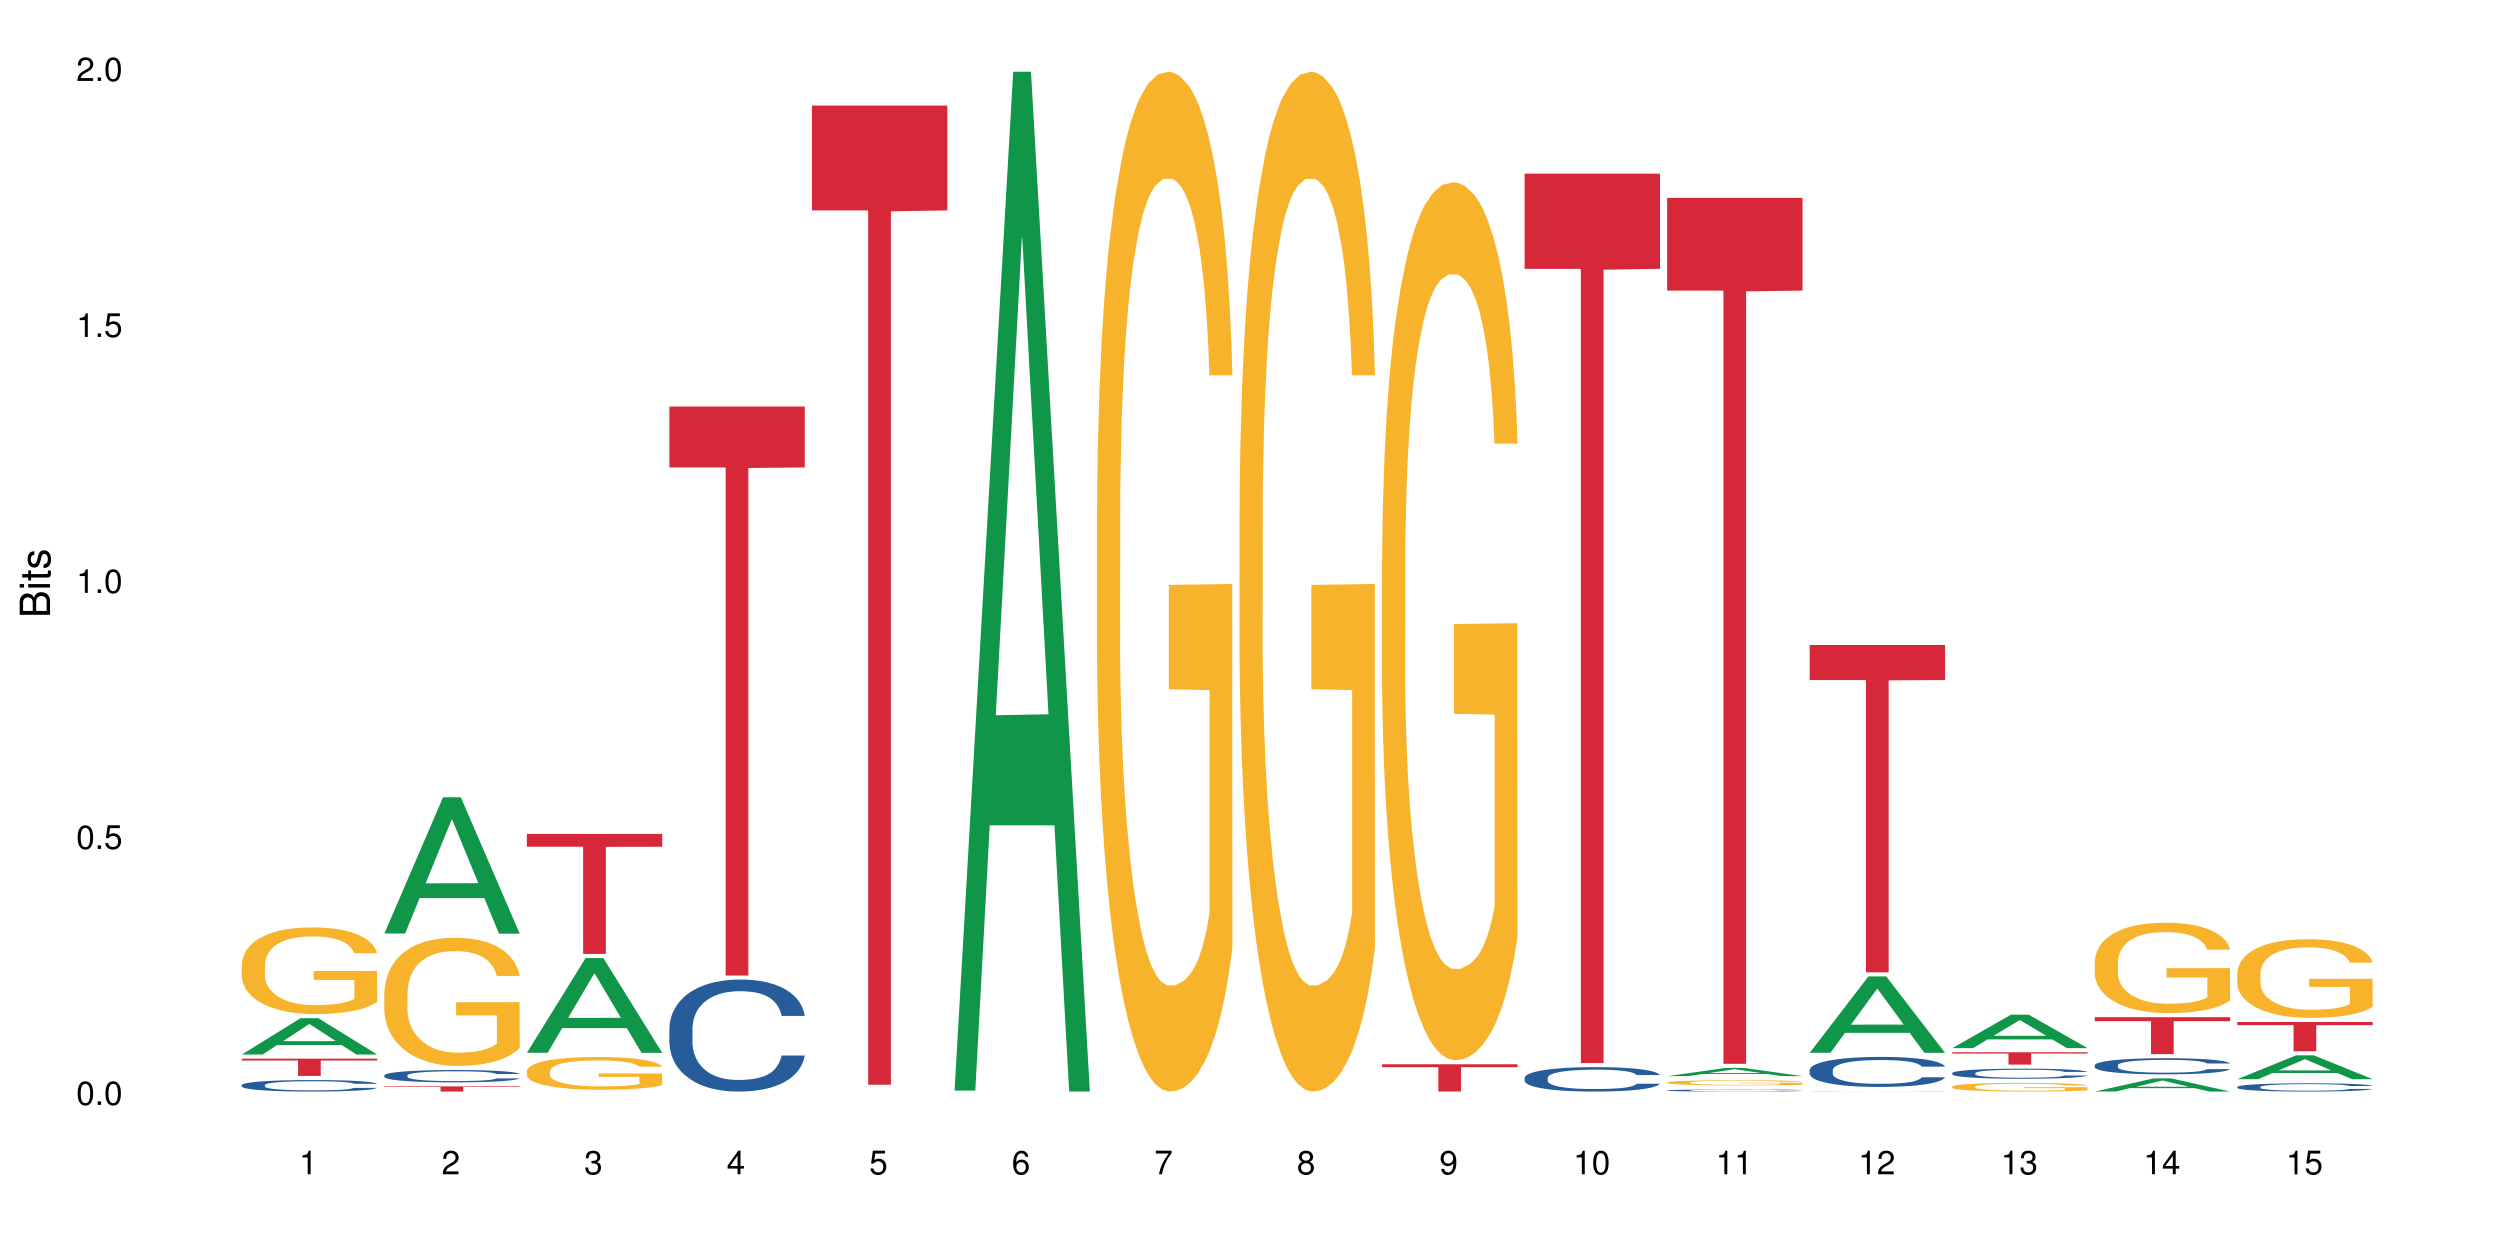 <?xml version="1.0" encoding="UTF-8"?>
<svg xmlns="http://www.w3.org/2000/svg" xmlns:xlink="http://www.w3.org/1999/xlink" width="720pt" height="360pt" viewBox="0 0 720 360" version="1.1">
<defs>
<g>
<symbol overflow="visible" id="glyph0-0">
<path style="stroke:none;" d=""/>
</symbol>
<symbol overflow="visible" id="glyph0-1">
<path style="stroke:none;" d="M 2.641 -6.797 C 2 -6.797 1.422 -6.531 1.078 -6.047 C 0.641 -5.453 0.406 -4.547 0.406 -3.297 C 0.406 -1 1.188 0.219 2.641 0.219 C 4.078 0.219 4.859 -1 4.859 -3.234 C 4.859 -4.562 4.656 -5.438 4.203 -6.047 C 3.844 -6.531 3.281 -6.797 2.641 -6.797 Z M 2.641 -6.047 C 3.547 -6.047 4 -5.125 4 -3.312 C 4 -1.375 3.562 -0.484 2.625 -0.484 C 1.734 -0.484 1.281 -1.422 1.281 -3.281 C 1.281 -5.141 1.734 -6.047 2.641 -6.047 Z M 2.641 -6.047 "/>
</symbol>
<symbol overflow="visible" id="glyph0-2">
<path style="stroke:none;" d="M 1.828 -1 L 0.828 -1 L 0.828 0 L 1.828 0 Z M 1.828 -1 "/>
</symbol>
<symbol overflow="visible" id="glyph0-3">
<path style="stroke:none;" d="M 4.562 -6.797 L 1.062 -6.797 L 0.547 -3.094 L 1.328 -3.094 C 1.719 -3.562 2.047 -3.734 2.578 -3.734 C 3.484 -3.734 4.062 -3.109 4.062 -2.094 C 4.062 -1.125 3.484 -0.531 2.578 -0.531 C 1.828 -0.531 1.375 -0.906 1.188 -1.672 L 0.328 -1.672 C 0.453 -1.109 0.547 -0.844 0.75 -0.594 C 1.125 -0.078 1.828 0.219 2.594 0.219 C 3.969 0.219 4.922 -0.781 4.922 -2.219 C 4.922 -3.562 4.031 -4.484 2.719 -4.484 C 2.25 -4.484 1.859 -4.359 1.469 -4.062 L 1.734 -5.969 L 4.562 -5.969 Z M 4.562 -6.797 "/>
</symbol>
<symbol overflow="visible" id="glyph0-4">
<path style="stroke:none;" d="M 2.484 -4.844 L 2.484 0 L 3.328 0 L 3.328 -6.797 L 2.766 -6.797 C 2.469 -5.75 2.281 -5.609 0.984 -5.453 L 0.984 -4.844 Z M 2.484 -4.844 "/>
</symbol>
<symbol overflow="visible" id="glyph0-5">
<path style="stroke:none;" d="M 4.859 -0.828 L 1.281 -0.828 C 1.359 -1.391 1.672 -1.75 2.5 -2.234 L 3.469 -2.75 C 4.406 -3.266 4.906 -3.969 4.906 -4.812 C 4.906 -5.375 4.672 -5.906 4.266 -6.266 C 3.859 -6.625 3.375 -6.797 2.719 -6.797 C 1.859 -6.797 1.219 -6.5 0.844 -5.922 C 0.609 -5.562 0.5 -5.125 0.484 -4.438 L 1.328 -4.438 C 1.359 -4.906 1.406 -5.188 1.531 -5.406 C 1.75 -5.812 2.188 -6.062 2.703 -6.062 C 3.469 -6.062 4.031 -5.516 4.031 -4.781 C 4.031 -4.25 3.719 -3.797 3.125 -3.438 L 2.234 -2.938 C 0.812 -2.141 0.406 -1.5 0.328 0 L 4.859 0 Z M 4.859 -0.828 "/>
</symbol>
<symbol overflow="visible" id="glyph0-6">
<path style="stroke:none;" d="M 2.125 -3.125 L 2.578 -3.125 C 3.516 -3.125 3.984 -2.703 3.984 -1.891 C 3.984 -1.031 3.469 -0.531 2.578 -0.531 C 1.656 -0.531 1.203 -0.984 1.156 -1.969 L 0.312 -1.969 C 0.344 -1.422 0.438 -1.078 0.609 -0.766 C 0.953 -0.109 1.625 0.219 2.547 0.219 C 3.953 0.219 4.859 -0.609 4.859 -1.906 C 4.859 -2.766 4.516 -3.25 3.703 -3.516 C 4.344 -3.766 4.656 -4.25 4.656 -4.938 C 4.656 -6.109 3.875 -6.797 2.578 -6.797 C 1.203 -6.797 0.484 -6.047 0.453 -4.609 L 1.297 -4.609 C 1.312 -5.016 1.344 -5.25 1.453 -5.453 C 1.641 -5.828 2.062 -6.062 2.594 -6.062 C 3.344 -6.062 3.797 -5.625 3.797 -4.906 C 3.797 -4.422 3.609 -4.141 3.25 -3.984 C 3.016 -3.891 2.719 -3.844 2.125 -3.844 Z M 2.125 -3.125 "/>
</symbol>
<symbol overflow="visible" id="glyph0-7">
<path style="stroke:none;" d="M 3.141 -1.625 L 3.141 0 L 3.984 0 L 3.984 -1.625 L 4.984 -1.625 L 4.984 -2.391 L 3.984 -2.391 L 3.984 -6.797 L 3.359 -6.797 L 0.266 -2.516 L 0.266 -1.625 Z M 3.141 -2.391 L 1 -2.391 L 3.141 -5.359 Z M 3.141 -2.391 "/>
</symbol>
<symbol overflow="visible" id="glyph0-8">
<path style="stroke:none;" d="M 4.781 -5.031 C 4.609 -6.141 3.891 -6.797 2.844 -6.797 C 2.094 -6.797 1.422 -6.438 1.031 -5.828 C 0.609 -5.172 0.406 -4.344 0.406 -3.094 C 0.406 -1.953 0.578 -1.234 0.984 -0.625 C 1.359 -0.078 1.953 0.219 2.703 0.219 C 3.984 0.219 4.922 -0.734 4.922 -2.078 C 4.922 -3.344 4.062 -4.234 2.844 -4.234 C 2.172 -4.234 1.641 -3.969 1.281 -3.469 C 1.281 -5.125 1.828 -6.047 2.797 -6.047 C 3.391 -6.047 3.797 -5.672 3.938 -5.031 Z M 2.734 -3.484 C 3.547 -3.484 4.062 -2.922 4.062 -2 C 4.062 -1.156 3.484 -0.531 2.703 -0.531 C 1.922 -0.531 1.328 -1.188 1.328 -2.047 C 1.328 -2.891 1.906 -3.484 2.734 -3.484 Z M 2.734 -3.484 "/>
</symbol>
<symbol overflow="visible" id="glyph0-9">
<path style="stroke:none;" d="M 4.984 -6.797 L 0.438 -6.797 L 0.438 -5.969 L 4.109 -5.969 C 2.5 -3.656 1.828 -2.234 1.328 0 L 2.219 0 C 2.594 -2.172 3.453 -4.047 4.984 -6.094 Z M 4.984 -6.797 "/>
</symbol>
<symbol overflow="visible" id="glyph0-10">
<path style="stroke:none;" d="M 3.75 -3.578 C 4.453 -4 4.688 -4.344 4.688 -4.984 C 4.688 -6.047 3.844 -6.797 2.641 -6.797 C 1.438 -6.797 0.594 -6.047 0.594 -4.984 C 0.594 -4.359 0.828 -4.016 1.516 -3.578 C 0.734 -3.203 0.359 -2.641 0.359 -1.891 C 0.359 -0.641 1.297 0.219 2.641 0.219 C 3.984 0.219 4.922 -0.641 4.922 -1.875 C 4.922 -2.641 4.531 -3.203 3.75 -3.578 Z M 2.641 -6.047 C 3.359 -6.047 3.812 -5.625 3.812 -4.969 C 3.812 -4.344 3.344 -3.922 2.641 -3.922 C 1.922 -3.922 1.453 -4.344 1.453 -4.984 C 1.453 -5.625 1.922 -6.047 2.641 -6.047 Z M 2.641 -3.203 C 3.484 -3.203 4.062 -2.672 4.062 -1.875 C 4.062 -1.062 3.484 -0.531 2.625 -0.531 C 1.797 -0.531 1.219 -1.078 1.219 -1.875 C 1.219 -2.672 1.797 -3.203 2.641 -3.203 Z M 2.641 -3.203 "/>
</symbol>
<symbol overflow="visible" id="glyph0-11">
<path style="stroke:none;" d="M 0.516 -1.547 C 0.672 -0.438 1.406 0.219 2.438 0.219 C 3.188 0.219 3.859 -0.141 4.266 -0.75 C 4.688 -1.406 4.891 -2.25 4.891 -3.484 C 4.891 -4.625 4.703 -5.359 4.312 -5.953 C 3.938 -6.5 3.344 -6.797 2.594 -6.797 C 1.297 -6.797 0.359 -5.844 0.359 -4.516 C 0.359 -3.25 1.234 -2.344 2.453 -2.344 C 3.094 -2.344 3.562 -2.578 4.016 -3.109 C 4 -1.453 3.469 -0.531 2.5 -0.531 C 1.906 -0.531 1.484 -0.906 1.359 -1.547 Z M 2.578 -6.062 C 3.375 -6.062 3.969 -5.406 3.969 -4.531 C 3.969 -3.688 3.375 -3.094 2.547 -3.094 C 1.734 -3.094 1.234 -3.672 1.234 -4.578 C 1.234 -5.438 1.797 -6.062 2.578 -6.062 Z M 2.578 -6.062 "/>
</symbol>
<symbol overflow="visible" id="glyph1-0">
<path style="stroke:none;" d=""/>
</symbol>
<symbol overflow="visible" id="glyph1-1">
<path style="stroke:none;" d="M 0 -0.953 L 0 -4.891 C 0 -5.719 -0.234 -6.344 -0.734 -6.797 C -1.188 -7.234 -1.812 -7.469 -2.5 -7.469 C -3.547 -7.469 -4.188 -7 -4.625 -5.875 C -4.984 -6.672 -5.641 -7.094 -6.531 -7.094 C -7.156 -7.094 -7.734 -6.859 -8.141 -6.391 C -8.562 -5.938 -8.75 -5.344 -8.75 -4.5 L -8.75 -0.953 Z M -4.984 -2.062 L -7.766 -2.062 L -7.766 -4.219 C -7.766 -4.844 -7.688 -5.203 -7.453 -5.5 C -7.219 -5.812 -6.859 -5.969 -6.375 -5.969 C -5.906 -5.969 -5.531 -5.812 -5.297 -5.5 C -5.062 -5.203 -4.984 -4.844 -4.984 -4.219 Z M -0.984 -2.062 L -4 -2.062 L -4 -4.781 C -4 -5.328 -3.859 -5.688 -3.578 -5.953 C -3.297 -6.219 -2.922 -6.359 -2.484 -6.359 C -2.062 -6.359 -1.688 -6.219 -1.406 -5.953 C -1.109 -5.688 -0.984 -5.328 -0.984 -4.781 Z M -0.984 -2.062 "/>
</symbol>
<symbol overflow="visible" id="glyph1-2">
<path style="stroke:none;" d="M -6.281 -1.797 L -6.281 -0.797 L 0 -0.797 L 0 -1.797 Z M -8.75 -1.797 L -8.75 -0.797 L -7.484 -0.797 L -7.484 -1.797 Z M -8.75 -1.797 "/>
</symbol>
<symbol overflow="visible" id="glyph1-3">
<path style="stroke:none;" d="M -6.281 -3.047 L -6.281 -2.016 L -8.016 -2.016 L -8.016 -1.016 L -6.281 -1.016 L -6.281 -0.172 L -5.469 -0.172 L -5.469 -1.016 L -0.719 -1.016 C -0.078 -1.016 0.281 -1.453 0.281 -2.234 C 0.281 -2.469 0.25 -2.719 0.188 -3.047 L -0.641 -3.047 C -0.609 -2.922 -0.594 -2.766 -0.594 -2.562 C -0.594 -2.141 -0.719 -2.016 -1.156 -2.016 L -5.469 -2.016 L -5.469 -3.047 Z M -6.281 -3.047 "/>
</symbol>
<symbol overflow="visible" id="glyph1-4">
<path style="stroke:none;" d="M -4.531 -5.25 C -5.766 -5.25 -6.469 -4.422 -6.469 -2.969 C -6.469 -1.516 -5.719 -0.562 -4.547 -0.562 C -3.562 -0.562 -3.094 -1.062 -2.734 -2.562 L -2.516 -3.484 C -2.344 -4.188 -2.094 -4.469 -1.625 -4.469 C -1.047 -4.469 -0.641 -3.875 -0.641 -3 C -0.641 -2.453 -0.797 -2 -1.062 -1.75 C -1.25 -1.594 -1.422 -1.531 -1.875 -1.469 L -1.875 -0.406 C -0.422 -0.453 0.281 -1.266 0.281 -2.922 C 0.281 -4.5 -0.5 -5.516 -1.719 -5.516 C -2.656 -5.516 -3.172 -4.984 -3.469 -3.734 L -3.703 -2.766 C -3.891 -1.953 -4.156 -1.609 -4.594 -1.609 C -5.172 -1.609 -5.547 -2.125 -5.547 -2.938 C -5.547 -3.75 -5.203 -4.172 -4.531 -4.203 Z M -4.531 -5.25 "/>
</symbol>
</g>
</defs>
<g id="surface125216">
<rect x="0" y="0" width="720" height="360" style="fill:rgb(100%,100%,100%);fill-opacity:1;stroke:none;"/>
<path style=" stroke:none;fill-rule:nonzero;fill:rgb(6.275%,58.824%,28.235%);fill-opacity:1;" d="M 69.629 303.703 L 69.672 303.695 L 86.547 293.234 L 91.672 293.234 L 108.629 303.715 L 102.668 303.715 L 98.418 300.977 L 79.797 300.977 L 75.629 303.703 L 69.629 303.703 L 81.586 299.848 L 96.711 299.836 L 89.172 294.949 L 89.086 294.938 L 89.004 294.969 L 81.547 299.836 L 81.586 299.848 Z M 69.629 303.703 "/>
<path style=" stroke:none;fill-rule:nonzero;fill:rgb(14.51%,36.078%,60%);fill-opacity:1;" d="M 69.629 312.496 L 69.676 312.492 L 69.676 312.422 L 69.82 312.305 L 70.152 312.16 L 70.484 312.062 L 71.34 311.883 L 72.531 311.707 L 73.766 311.574 L 74.672 311.496 L 75.48 311.438 L 77.332 311.324 L 78.523 311.266 L 79.809 311.215 L 81.375 311.164 L 82.52 311.133 L 85.086 311.086 L 86.988 311.062 L 88.461 311.055 L 91.648 311.055 L 93.551 311.066 L 94.93 311.082 L 96.453 311.105 L 97.738 311.133 L 99.973 311.199 L 101.969 311.285 L 102.871 311.332 L 104.301 311.426 L 105.395 311.52 L 106.156 311.598 L 107.012 311.707 L 107.77 311.844 L 108.344 312 L 108.629 312.129 L 101.969 312.129 L 101.637 312.008 L 101.258 311.914 L 100.543 311.789 L 99.828 311.703 L 98.832 311.613 L 97.926 311.559 L 96.691 311.5 L 95.598 311.465 L 94.453 311.438 L 93.359 311.418 L 91.27 311.398 L 88.844 311.398 L 87.938 311.406 L 86.086 311.43 L 85.086 311.453 L 83.66 311.492 L 82.66 311.531 L 81.473 311.594 L 80.664 311.645 L 79.664 311.723 L 78.949 311.793 L 78.141 311.895 L 77.668 311.969 L 77.238 312.055 L 76.859 312.156 L 76.574 312.262 L 76.383 312.371 L 76.289 312.48 L 76.289 312.953 L 76.383 313.062 L 76.621 313.188 L 77.238 313.375 L 78.141 313.535 L 79.188 313.66 L 80.188 313.754 L 80.758 313.793 L 81.52 313.844 L 82.707 313.902 L 84.422 313.965 L 85.418 313.988 L 86.941 314.012 L 88.512 314.023 L 90.602 314.023 L 92.457 314.012 L 93.695 313.996 L 94.977 313.973 L 96.738 313.922 L 97.832 313.875 L 98.781 313.816 L 99.496 313.758 L 99.973 313.711 L 100.684 313.617 L 101.258 313.512 L 101.684 313.406 L 101.969 313.305 L 108.629 313.305 L 108.344 313.426 L 107.914 313.543 L 107.484 313.633 L 106.82 313.738 L 106.059 313.832 L 104.965 313.938 L 104.062 314.008 L 102.871 314.082 L 101.777 314.141 L 100.59 314.191 L 98.832 314.254 L 97.688 314.281 L 96.453 314.309 L 94.977 314.336 L 93.125 314.355 L 91.125 314.367 L 89.27 314.371 L 87.273 314.363 L 85.801 314.352 L 83.848 314.324 L 81.426 314.27 L 79.664 314.215 L 78.285 314.156 L 77.098 314.094 L 75.766 314.012 L 74.051 313.879 L 73.008 313.777 L 72.293 313.691 L 71.484 313.574 L 70.914 313.469 L 70.246 313.297 L 69.773 313.082 L 69.629 312.914 Z M 69.629 312.496 "/>
<path style=" stroke:none;fill-rule:nonzero;fill:rgb(96.863%,70.196%,16.863%);fill-opacity:1;" d="M 69.629 277.785 L 69.676 277.762 L 69.676 277.305 L 69.867 276.281 L 70.344 274.867 L 70.961 273.703 L 71.625 272.793 L 72.055 272.312 L 72.77 271.629 L 73.387 271.129 L 74.957 270.102 L 76.953 269.145 L 78.047 268.734 L 79.285 268.348 L 81.043 267.914 L 81.852 267.754 L 84.324 267.387 L 87.133 267.16 L 90.223 267.094 L 91.648 267.113 L 93.598 267.207 L 96.262 267.457 L 97.785 267.684 L 98.973 267.914 L 100.211 268.211 L 101.73 268.664 L 103.16 269.211 L 104.301 269.758 L 105.441 270.445 L 106.391 271.172 L 107.199 271.973 L 107.914 272.93 L 108.344 273.727 L 108.629 274.523 L 102.016 274.523 L 101.637 273.727 L 101.207 273.109 L 100.496 272.359 L 99.781 271.812 L 99.066 271.379 L 97.738 270.785 L 96.594 270.422 L 95.168 270.102 L 93.789 269.898 L 92.219 269.758 L 91.27 269.715 L 88.746 269.715 L 86.465 269.875 L 85.133 270.055 L 84.184 270.238 L 82.852 270.582 L 82.043 270.855 L 81.566 271.035 L 80.141 271.742 L 79.188 272.383 L 78.664 272.816 L 78 273.5 L 77.523 274.113 L 77 275.027 L 76.715 275.711 L 76.336 277.262 L 76.289 281.363 L 76.43 282.23 L 76.715 283.164 L 77.098 283.984 L 77.668 284.852 L 78.238 285.512 L 79.234 286.402 L 80.094 286.996 L 80.758 287.383 L 82.043 288 L 82.566 288.203 L 83.801 288.613 L 85.086 288.934 L 86.656 289.207 L 87.844 289.344 L 89.746 289.457 L 92.172 289.457 L 95.027 289.32 L 96.832 289.137 L 98.07 288.957 L 98.879 288.797 L 99.875 288.547 L 100.59 288.316 L 101.258 288.066 L 102.062 287.68 L 102.062 282.23 L 90.316 282.207 L 90.316 279.652 L 108.578 279.633 L 108.629 288.547 L 107.629 289.16 L 106.391 289.754 L 105.203 290.211 L 103.965 290.598 L 102.207 291.031 L 100.781 291.305 L 98.594 291.625 L 96.594 291.828 L 94.504 291.965 L 92.648 292.035 L 90.461 292.059 L 88.512 292.012 L 86.418 291.875 L 84.754 291.691 L 83.23 291.465 L 81.711 291.168 L 79.809 290.688 L 78.57 290.301 L 77.285 289.824 L 76.004 289.254 L 74.859 288.637 L 74.102 288.156 L 73.34 287.609 L 72.531 286.926 L 71.77 286.152 L 71.199 285.445 L 70.676 284.648 L 70.297 283.895 L 69.914 282.867 L 69.723 282.047 L 69.629 281.34 Z M 69.629 277.785 "/>
<path style=" stroke:none;fill-rule:nonzero;fill:rgb(83.922%,15.686%,22.353%);fill-opacity:1;" d="M 69.629 304.895 L 108.629 304.895 L 108.629 305.426 L 92.375 305.43 L 92.375 309.875 L 85.836 309.875 L 85.836 305.434 L 85.742 305.426 L 69.629 305.426 Z M 69.629 304.895 "/>
<path style=" stroke:none;fill-rule:nonzero;fill:rgb(6.275%,58.824%,28.235%);fill-opacity:1;" d="M 110.68 268.855 L 110.723 268.816 L 127.598 229.613 L 132.719 229.613 L 149.68 268.891 L 143.719 268.891 L 139.469 258.637 L 120.848 258.637 L 116.68 268.855 L 110.68 268.855 L 122.637 254.398 L 137.762 254.359 L 130.223 236.031 L 130.137 235.992 L 130.055 236.105 L 122.598 254.359 L 122.637 254.398 Z M 110.68 268.855 "/>
<path style=" stroke:none;fill-rule:nonzero;fill:rgb(14.51%,36.078%,60%);fill-opacity:1;" d="M 110.68 309.711 L 110.727 309.707 L 110.727 309.629 L 110.871 309.504 L 111.203 309.352 L 111.535 309.242 L 112.391 309.051 L 113.582 308.867 L 114.816 308.727 L 115.723 308.641 L 116.531 308.574 L 118.383 308.457 L 119.574 308.395 L 120.859 308.34 L 122.426 308.285 L 123.57 308.25 L 126.137 308.199 L 128.039 308.176 L 129.512 308.168 L 132.699 308.168 L 134.602 308.18 L 135.98 308.195 L 137.504 308.223 L 138.789 308.25 L 141.023 308.324 L 143.02 308.414 L 143.922 308.465 L 145.352 308.566 L 146.445 308.664 L 147.207 308.746 L 148.062 308.867 L 148.82 309.012 L 149.395 309.18 L 149.68 309.316 L 143.02 309.316 L 142.688 309.188 L 142.305 309.086 L 141.594 308.953 L 140.879 308.859 L 139.883 308.766 L 138.977 308.707 L 137.742 308.645 L 136.648 308.605 L 135.504 308.574 L 134.41 308.555 L 132.32 308.535 L 129.895 308.535 L 128.988 308.543 L 127.137 308.57 L 126.137 308.594 L 124.711 308.637 L 123.711 308.68 L 122.523 308.742 L 121.715 308.801 L 120.715 308.883 L 120 308.957 L 119.191 309.066 L 118.719 309.145 L 118.289 309.238 L 117.91 309.344 L 117.625 309.457 L 117.434 309.578 L 117.34 309.695 L 117.34 310.195 L 117.434 310.312 L 117.672 310.449 L 118.289 310.648 L 119.191 310.816 L 120.238 310.953 L 121.238 311.051 L 121.809 311.098 L 122.57 311.148 L 123.758 311.215 L 125.473 311.277 L 126.469 311.305 L 127.992 311.332 L 129.562 311.344 L 131.652 311.344 L 133.508 311.332 L 134.746 311.312 L 136.027 311.289 L 137.789 311.234 L 138.883 311.18 L 139.832 311.121 L 140.547 311.059 L 141.023 311.008 L 141.734 310.906 L 142.305 310.797 L 142.734 310.684 L 143.02 310.57 L 149.68 310.57 L 149.395 310.703 L 148.965 310.828 L 148.535 310.922 L 147.871 311.035 L 147.109 311.137 L 146.016 311.25 L 145.113 311.324 L 143.922 311.406 L 142.828 311.465 L 141.641 311.523 L 139.883 311.586 L 138.738 311.617 L 137.504 311.648 L 136.027 311.676 L 134.176 311.695 L 132.176 311.711 L 130.32 311.711 L 128.324 311.707 L 126.852 311.691 L 124.898 311.664 L 122.473 311.605 L 120.715 311.543 L 119.336 311.484 L 118.148 311.418 L 116.816 311.332 L 115.102 311.188 L 114.059 311.078 L 113.344 310.988 L 112.535 310.859 L 111.965 310.746 L 111.297 310.566 L 110.824 310.336 L 110.68 310.156 Z M 110.68 309.711 "/>
<path style=" stroke:none;fill-rule:nonzero;fill:rgb(96.863%,70.196%,16.863%);fill-opacity:1;" d="M 110.68 285.883 L 110.727 285.848 L 110.727 285.176 L 110.918 283.656 L 111.395 281.566 L 112.012 279.848 L 112.676 278.5 L 113.105 277.793 L 113.82 276.781 L 114.438 276.039 L 116.008 274.52 L 118.004 273.105 L 119.098 272.5 L 120.336 271.926 L 122.094 271.285 L 122.902 271.051 L 125.375 270.508 L 128.18 270.172 L 131.273 270.07 L 132.699 270.105 L 134.648 270.238 L 137.312 270.609 L 138.836 270.949 L 140.023 271.285 L 141.262 271.723 L 142.781 272.398 L 144.207 273.207 L 145.352 274.016 L 146.492 275.027 L 147.441 276.105 L 148.25 277.285 L 148.965 278.703 L 149.395 279.883 L 149.68 281.062 L 143.066 281.062 L 142.688 279.883 L 142.258 278.973 L 141.547 277.859 L 140.832 277.051 L 140.117 276.41 L 138.789 275.531 L 137.645 274.992 L 136.219 274.52 L 134.84 274.219 L 133.27 274.016 L 132.32 273.949 L 129.797 273.949 L 127.516 274.184 L 126.184 274.453 L 125.234 274.723 L 123.902 275.23 L 123.094 275.633 L 122.617 275.902 L 121.191 276.949 L 120.238 277.895 L 119.715 278.535 L 119.051 279.543 L 118.574 280.453 L 118.051 281.805 L 117.766 282.816 L 117.387 285.109 L 117.34 291.176 L 117.48 292.457 L 117.766 293.84 L 118.148 295.055 L 118.719 296.336 L 119.289 297.312 L 120.285 298.625 L 121.145 299.504 L 121.809 300.078 L 123.094 300.988 L 123.617 301.289 L 124.852 301.898 L 126.137 302.367 L 127.707 302.773 L 128.895 302.977 L 130.797 303.145 L 133.223 303.145 L 136.078 302.941 L 137.883 302.672 L 139.121 302.402 L 139.93 302.168 L 140.926 301.797 L 141.641 301.457 L 142.305 301.086 L 143.113 300.516 L 143.113 292.457 L 131.367 292.422 L 131.367 288.648 L 149.629 288.613 L 149.68 301.797 L 148.68 302.707 L 147.441 303.582 L 146.254 304.258 L 145.016 304.828 L 143.258 305.469 L 141.832 305.875 L 139.645 306.348 L 137.645 306.652 L 135.555 306.852 L 133.699 306.953 L 131.512 306.988 L 129.562 306.922 L 127.469 306.719 L 125.805 306.449 L 124.281 306.109 L 122.762 305.672 L 120.859 304.965 L 119.621 304.391 L 118.336 303.684 L 117.055 302.84 L 115.91 301.93 L 115.152 301.223 L 114.391 300.414 L 113.582 299.402 L 112.82 298.258 L 112.25 297.211 L 111.727 296.031 L 111.348 294.918 L 110.965 293.402 L 110.773 292.188 L 110.68 291.141 Z M 110.68 285.883 "/>
<path style=" stroke:none;fill-rule:nonzero;fill:rgb(83.922%,15.686%,22.353%);fill-opacity:1;" d="M 110.68 312.891 L 149.68 312.891 L 149.68 313.051 L 133.426 313.051 L 133.426 314.371 L 126.887 314.371 L 126.887 313.055 L 126.793 313.051 L 110.68 313.051 Z M 110.68 312.891 "/>
<path style=" stroke:none;fill-rule:nonzero;fill:rgb(6.275%,58.824%,28.235%);fill-opacity:1;" d="M 151.73 303.207 L 151.773 303.18 L 168.648 275.914 L 173.77 275.914 L 190.73 303.23 L 184.77 303.23 L 180.52 296.102 L 161.898 296.102 L 157.73 303.207 L 151.73 303.207 L 163.688 293.152 L 178.812 293.125 L 171.27 280.375 L 171.188 280.352 L 171.105 280.43 L 163.648 293.125 L 163.688 293.152 Z M 151.73 303.207 "/>
<path style=" stroke:none;fill-rule:nonzero;fill:rgb(96.863%,70.196%,16.863%);fill-opacity:1;" d="M 151.73 308.453 L 151.777 308.445 L 151.777 308.273 L 151.969 307.887 L 152.445 307.352 L 153.062 306.91 L 153.727 306.566 L 154.156 306.387 L 154.871 306.125 L 155.488 305.938 L 157.059 305.547 L 159.055 305.188 L 160.148 305.031 L 161.387 304.887 L 163.145 304.723 L 163.953 304.66 L 166.426 304.523 L 169.23 304.438 L 172.324 304.41 L 173.75 304.418 L 175.699 304.453 L 178.363 304.547 L 179.887 304.633 L 181.074 304.723 L 182.312 304.832 L 183.832 305.004 L 185.258 305.211 L 186.402 305.418 L 187.543 305.68 L 188.492 305.953 L 189.301 306.254 L 190.016 306.617 L 190.445 306.918 L 190.73 307.223 L 184.117 307.223 L 183.738 306.918 L 183.309 306.688 L 182.598 306.402 L 181.883 306.195 L 181.168 306.031 L 179.84 305.809 L 178.695 305.668 L 177.27 305.547 L 175.891 305.473 L 174.32 305.418 L 173.371 305.402 L 170.848 305.402 L 168.566 305.461 L 167.234 305.531 L 166.285 305.602 L 164.953 305.73 L 164.145 305.832 L 163.668 305.902 L 162.242 306.168 L 161.289 306.41 L 160.766 306.574 L 160.102 306.832 L 159.625 307.066 L 159.102 307.41 L 158.816 307.672 L 158.438 308.258 L 158.391 309.809 L 158.531 310.137 L 158.816 310.488 L 159.199 310.801 L 159.77 311.129 L 160.34 311.379 L 161.336 311.715 L 162.195 311.938 L 162.859 312.086 L 164.145 312.316 L 164.668 312.395 L 165.902 312.551 L 167.188 312.672 L 168.758 312.773 L 169.945 312.828 L 171.848 312.871 L 174.273 312.871 L 177.129 312.816 L 178.934 312.75 L 180.172 312.68 L 180.98 312.621 L 181.977 312.523 L 182.691 312.438 L 183.355 312.344 L 184.164 312.195 L 184.164 310.137 L 172.418 310.129 L 172.418 309.16 L 190.68 309.152 L 190.73 312.523 L 189.73 312.758 L 188.492 312.98 L 187.305 313.152 L 186.066 313.301 L 184.309 313.465 L 182.883 313.566 L 180.695 313.688 L 178.695 313.766 L 176.605 313.816 L 174.75 313.844 L 172.562 313.852 L 170.613 313.836 L 168.52 313.785 L 166.855 313.715 L 165.332 313.629 L 163.812 313.516 L 161.91 313.336 L 160.672 313.188 L 159.387 313.008 L 158.105 312.793 L 156.961 312.559 L 156.203 312.379 L 155.441 312.172 L 154.633 311.914 L 153.871 311.621 L 153.301 311.352 L 152.777 311.051 L 152.398 310.766 L 152.016 310.379 L 151.824 310.066 L 151.73 309.801 Z M 151.73 308.453 "/>
<path style=" stroke:none;fill-rule:nonzero;fill:rgb(83.922%,15.686%,22.353%);fill-opacity:1;" d="M 151.73 240.164 L 190.73 240.164 L 190.73 243.863 L 174.477 243.895 L 174.477 274.734 L 167.938 274.734 L 167.938 243.93 L 167.84 243.863 L 151.73 243.863 Z M 151.73 240.164 "/>
<path style=" stroke:none;fill-rule:nonzero;fill:rgb(14.51%,36.078%,60%);fill-opacity:1;" d="M 192.781 296.16 L 192.828 296.129 L 192.828 295.422 L 192.973 294.305 L 193.305 292.887 L 193.637 291.914 L 194.492 290.176 L 195.684 288.496 L 196.918 287.199 L 197.824 286.434 L 198.633 285.844 L 200.484 284.754 L 201.676 284.195 L 202.957 283.695 L 204.527 283.195 L 205.668 282.898 L 208.238 282.426 L 210.141 282.223 L 211.613 282.133 L 214.801 282.133 L 216.703 282.25 L 218.082 282.398 L 219.605 282.633 L 220.887 282.898 L 223.125 283.547 L 225.121 284.371 L 226.023 284.844 L 227.453 285.758 L 228.547 286.641 L 229.305 287.406 L 230.164 288.496 L 230.922 289.824 L 231.496 291.328 L 231.781 292.594 L 225.121 292.594 L 224.789 291.414 L 224.406 290.5 L 223.695 289.293 L 222.98 288.438 L 221.984 287.586 L 221.078 287.023 L 219.844 286.465 L 218.75 286.109 L 217.605 285.844 L 216.512 285.668 L 214.422 285.492 L 211.996 285.492 L 211.09 285.551 L 209.238 285.785 L 208.238 285.992 L 206.812 286.406 L 205.812 286.789 L 204.625 287.379 L 203.816 287.879 L 202.816 288.645 L 202.102 289.324 L 201.293 290.297 L 200.82 291.031 L 200.391 291.855 L 200.012 292.828 L 199.727 293.859 L 199.535 294.953 L 199.441 296.012 L 199.441 300.578 L 199.535 301.641 L 199.773 302.879 L 200.391 304.676 L 201.293 306.238 L 202.34 307.477 L 203.34 308.359 L 203.91 308.773 L 204.672 309.242 L 205.859 309.832 L 207.57 310.422 L 208.57 310.656 L 210.094 310.895 L 211.664 311.012 L 213.754 311.012 L 215.609 310.895 L 216.848 310.746 L 218.129 310.512 L 219.891 310.008 L 220.984 309.539 L 221.934 308.977 L 222.648 308.418 L 223.125 307.945 L 223.836 307.031 L 224.406 306.031 L 224.836 305 L 225.121 303.996 L 231.781 303.996 L 231.496 305.176 L 231.066 306.324 L 230.637 307.18 L 229.973 308.211 L 229.211 309.125 L 228.117 310.156 L 227.215 310.836 L 226.023 311.57 L 224.93 312.133 L 223.742 312.633 L 221.984 313.223 L 220.84 313.516 L 219.605 313.781 L 218.129 314.016 L 216.277 314.223 L 214.277 314.34 L 212.422 314.371 L 210.426 314.312 L 208.953 314.195 L 207 313.93 L 204.574 313.398 L 202.816 312.84 L 201.438 312.277 L 200.25 311.688 L 198.918 310.895 L 197.203 309.598 L 196.156 308.594 L 195.445 307.77 L 194.637 306.621 L 194.066 305.59 L 193.398 303.938 L 192.926 301.848 L 192.781 300.227 Z M 192.781 296.16 "/>
<path style=" stroke:none;fill-rule:nonzero;fill:rgb(83.922%,15.686%,22.353%);fill-opacity:1;" d="M 192.781 117.09 L 231.781 117.09 L 231.781 134.629 L 215.527 134.785 L 215.527 280.953 L 208.988 280.953 L 208.988 134.938 L 208.891 134.629 L 192.781 134.629 Z M 192.781 117.09 "/>
<path style=" stroke:none;fill-rule:nonzero;fill:rgb(83.922%,15.686%,22.353%);fill-opacity:1;" d="M 233.832 30.414 L 272.832 30.414 L 272.832 60.602 L 256.578 60.863 L 256.578 312.41 L 250.039 312.41 L 250.039 61.129 L 249.941 60.602 L 233.832 60.602 Z M 233.832 30.414 "/>
<path style=" stroke:none;fill-rule:nonzero;fill:rgb(6.275%,58.824%,28.235%);fill-opacity:1;" d="M 274.883 314.094 L 274.926 313.82 L 291.797 20.664 L 296.922 20.664 L 313.883 314.371 L 307.922 314.371 L 303.672 237.703 L 285.051 237.703 L 280.883 314.094 L 274.883 314.094 L 286.84 205.988 L 301.965 205.711 L 294.422 68.648 L 294.34 68.375 L 294.258 69.199 L 286.801 205.711 L 286.84 205.988 Z M 274.883 314.094 "/>
<path style=" stroke:none;fill-rule:nonzero;fill:rgb(96.863%,70.196%,16.863%);fill-opacity:1;" d="M 315.934 146.461 L 315.98 146.191 L 315.98 140.828 L 316.172 128.758 L 316.648 112.129 L 317.266 98.449 L 317.93 87.719 L 318.359 82.086 L 319.074 74.039 L 319.691 68.141 L 321.262 56.07 L 323.258 44.805 L 324.352 39.977 L 325.586 35.414 L 327.348 30.32 L 328.156 28.441 L 330.629 24.148 L 333.434 21.469 L 336.527 20.664 L 337.953 20.93 L 339.902 22.004 L 342.566 24.953 L 344.09 27.637 L 345.277 30.32 L 346.516 33.805 L 348.035 39.172 L 349.461 45.609 L 350.605 52.047 L 351.746 60.094 L 352.695 68.676 L 353.504 78.062 L 354.219 89.328 L 354.645 98.715 L 354.93 108.105 L 348.32 108.105 L 347.941 98.715 L 347.512 91.477 L 346.801 82.625 L 346.086 76.188 L 345.371 71.09 L 344.039 64.117 L 342.898 59.824 L 341.473 56.07 L 340.094 53.656 L 338.523 52.047 L 337.574 51.508 L 335.051 51.508 L 332.77 53.387 L 331.438 55.531 L 330.488 57.68 L 329.156 61.703 L 328.348 64.922 L 327.871 67.066 L 326.445 75.383 L 325.492 82.891 L 324.969 87.988 L 324.305 96.035 L 323.828 103.277 L 323.305 114.004 L 323.02 122.051 L 322.641 140.293 L 322.59 188.574 L 322.734 198.766 L 323.02 209.762 L 323.398 219.418 L 323.973 229.609 L 324.543 237.391 L 325.539 247.852 L 326.395 254.824 L 327.062 259.383 L 328.348 266.625 L 328.871 269.039 L 330.105 273.867 L 331.391 277.625 L 332.961 280.844 L 334.148 282.453 L 336.051 283.793 L 338.477 283.793 L 341.328 282.184 L 343.137 280.039 L 344.375 277.891 L 345.184 276.016 L 346.18 273.062 L 346.895 270.383 L 347.559 267.43 L 348.367 262.871 L 348.367 198.766 L 336.621 198.496 L 336.621 168.457 L 354.883 168.188 L 354.93 273.062 L 353.934 280.305 L 352.695 287.281 L 351.508 292.645 L 350.27 297.203 L 348.512 302.301 L 347.086 305.52 L 344.898 309.273 L 342.898 311.688 L 340.809 313.297 L 338.953 314.102 L 336.766 314.371 L 334.812 313.836 L 332.723 312.227 L 331.059 310.078 L 329.535 307.398 L 328.012 303.91 L 326.109 298.277 L 324.875 293.719 L 323.59 288.086 L 322.305 281.379 L 321.164 274.137 L 320.402 268.504 L 319.645 262.066 L 318.836 254.02 L 318.074 244.898 L 317.504 236.586 L 316.98 227.195 L 316.598 218.344 L 316.219 206.277 L 316.027 196.621 L 315.934 188.305 Z M 315.934 146.461 "/>
<path style=" stroke:none;fill-rule:nonzero;fill:rgb(96.863%,70.196%,16.863%);fill-opacity:1;" d="M 356.984 146.461 L 357.031 146.191 L 357.031 140.828 L 357.223 128.758 L 357.699 112.129 L 358.316 98.449 L 358.98 87.719 L 359.41 82.086 L 360.121 74.039 L 360.742 68.141 L 362.312 56.07 L 364.309 44.805 L 365.402 39.977 L 366.637 35.414 L 368.398 30.32 L 369.207 28.441 L 371.68 24.148 L 374.484 21.469 L 377.578 20.664 L 379.004 20.93 L 380.953 22.004 L 383.617 24.953 L 385.141 27.637 L 386.328 30.32 L 387.562 33.805 L 389.086 39.172 L 390.512 45.609 L 391.656 52.047 L 392.797 60.094 L 393.746 68.676 L 394.555 78.062 L 395.27 89.328 L 395.695 98.715 L 395.98 108.105 L 389.371 108.105 L 388.992 98.715 L 388.562 91.477 L 387.852 82.625 L 387.137 76.188 L 386.422 71.09 L 385.09 64.117 L 383.949 59.824 L 382.523 56.07 L 381.145 53.656 L 379.574 52.047 L 378.625 51.508 L 376.102 51.508 L 373.82 53.387 L 372.488 55.531 L 371.535 57.68 L 370.207 61.703 L 369.398 64.922 L 368.922 67.066 L 367.496 75.383 L 366.543 82.891 L 366.02 87.988 L 365.355 96.035 L 364.879 103.277 L 364.355 114.004 L 364.07 122.051 L 363.691 140.293 L 363.641 188.574 L 363.785 198.766 L 364.07 209.762 L 364.449 219.418 L 365.023 229.609 L 365.594 237.391 L 366.59 247.852 L 367.445 254.824 L 368.113 259.383 L 369.398 266.625 L 369.922 269.039 L 371.156 273.867 L 372.441 277.625 L 374.012 280.844 L 375.199 282.453 L 377.102 283.793 L 379.527 283.793 L 382.379 282.184 L 384.188 280.039 L 385.426 277.891 L 386.234 276.016 L 387.23 273.062 L 387.945 270.383 L 388.609 267.43 L 389.418 262.871 L 389.418 198.766 L 377.672 198.496 L 377.672 168.457 L 395.934 168.188 L 395.98 273.062 L 394.984 280.305 L 393.746 287.281 L 392.559 292.645 L 391.32 297.203 L 389.562 302.301 L 388.137 305.52 L 385.949 309.273 L 383.949 311.688 L 381.855 313.297 L 380.004 314.102 L 377.816 314.371 L 375.863 313.836 L 373.773 312.227 L 372.109 310.078 L 370.586 307.398 L 369.062 303.91 L 367.16 298.277 L 365.926 293.719 L 364.641 288.086 L 363.355 281.379 L 362.215 274.137 L 361.453 268.504 L 360.695 262.066 L 359.887 254.02 L 359.125 244.898 L 358.555 236.586 L 358.031 227.195 L 357.648 218.344 L 357.27 206.277 L 357.078 196.621 L 356.984 188.305 Z M 356.984 146.461 "/>
<path style=" stroke:none;fill-rule:nonzero;fill:rgb(96.863%,70.196%,16.863%);fill-opacity:1;" d="M 398.035 160.781 L 398.082 160.551 L 398.082 155.934 L 398.273 145.543 L 398.75 131.227 L 399.367 119.449 L 400.031 110.211 L 400.461 105.363 L 401.172 98.438 L 401.793 93.355 L 403.363 82.965 L 405.359 73.266 L 406.453 69.109 L 407.688 65.184 L 409.449 60.797 L 410.258 59.18 L 412.73 55.488 L 415.535 53.18 L 418.629 52.484 L 420.055 52.715 L 422.004 53.641 L 424.668 56.18 L 426.191 58.488 L 427.379 60.797 L 428.613 63.801 L 430.137 68.418 L 431.562 73.961 L 432.707 79.5 L 433.848 86.43 L 434.797 93.816 L 435.605 101.898 L 436.32 111.598 L 436.746 119.68 L 437.031 127.762 L 430.422 127.762 L 430.043 119.68 L 429.613 113.445 L 428.902 105.824 L 428.188 100.285 L 427.473 95.895 L 426.141 89.891 L 425 86.199 L 423.574 82.965 L 422.195 80.887 L 420.625 79.5 L 419.676 79.039 L 417.152 79.039 L 414.871 80.656 L 413.539 82.504 L 412.586 84.352 L 411.258 87.812 L 410.449 90.586 L 409.973 92.434 L 408.547 99.59 L 407.594 106.055 L 407.07 110.445 L 406.406 117.371 L 405.93 123.605 L 405.406 132.84 L 405.121 139.77 L 404.742 155.469 L 404.691 197.035 L 404.836 205.809 L 405.121 215.277 L 405.5 223.59 L 406.07 232.363 L 406.645 239.059 L 407.641 248.066 L 408.496 254.07 L 409.164 257.996 L 410.449 264.23 L 410.973 266.309 L 412.207 270.465 L 413.492 273.695 L 415.062 276.469 L 416.25 277.852 L 418.152 279.008 L 420.578 279.008 L 423.43 277.621 L 425.238 275.773 L 426.477 273.926 L 427.285 272.312 L 428.281 269.77 L 428.996 267.461 L 429.66 264.922 L 430.469 260.996 L 430.469 205.809 L 418.723 205.578 L 418.723 179.715 L 436.984 179.484 L 437.031 269.77 L 436.035 276.004 L 434.797 282.008 L 433.609 286.629 L 432.371 290.551 L 430.613 294.941 L 429.188 297.711 L 427 300.941 L 425 303.023 L 422.906 304.406 L 421.055 305.102 L 418.867 305.332 L 416.914 304.867 L 414.824 303.484 L 413.16 301.637 L 411.637 299.328 L 410.113 296.324 L 408.211 291.477 L 406.977 287.551 L 405.691 282.703 L 404.406 276.93 L 403.266 270.695 L 402.504 265.844 L 401.746 260.305 L 400.938 253.375 L 400.176 245.523 L 399.605 238.367 L 399.082 230.285 L 398.699 222.664 L 398.32 212.273 L 398.129 203.961 L 398.035 196.805 Z M 398.035 160.781 "/>
<path style=" stroke:none;fill-rule:nonzero;fill:rgb(83.922%,15.686%,22.353%);fill-opacity:1;" d="M 398.035 306.512 L 437.031 306.512 L 437.031 307.352 L 420.781 307.359 L 420.781 314.371 L 414.242 314.371 L 414.242 307.367 L 414.145 307.352 L 398.035 307.352 Z M 398.035 306.512 "/>
<path style=" stroke:none;fill-rule:nonzero;fill:rgb(14.51%,36.078%,60%);fill-opacity:1;" d="M 439.086 310.398 L 439.133 310.391 L 439.133 310.238 L 439.277 309.992 L 439.609 309.684 L 439.941 309.473 L 440.797 309.094 L 441.988 308.727 L 443.223 308.441 L 444.125 308.277 L 444.934 308.148 L 446.789 307.91 L 447.98 307.789 L 449.262 307.68 L 450.832 307.57 L 451.973 307.504 L 454.543 307.402 L 456.445 307.355 L 457.918 307.336 L 461.105 307.336 L 463.008 307.363 L 464.387 307.395 L 465.91 307.445 L 467.191 307.504 L 469.43 307.645 L 471.426 307.824 L 472.328 307.93 L 473.754 308.129 L 474.852 308.32 L 475.609 308.488 L 476.465 308.727 L 477.227 309.016 L 477.797 309.344 L 478.082 309.621 L 471.426 309.621 L 471.094 309.363 L 470.711 309.164 L 470 308.898 L 469.285 308.715 L 468.285 308.527 L 467.383 308.406 L 466.145 308.281 L 465.051 308.207 L 463.91 308.148 L 462.816 308.109 L 460.727 308.07 L 458.301 308.07 L 457.395 308.082 L 455.539 308.133 L 454.543 308.18 L 453.117 308.27 L 452.117 308.352 L 450.926 308.48 L 450.117 308.59 L 449.121 308.758 L 448.406 308.906 L 447.598 309.117 L 447.121 309.277 L 446.695 309.461 L 446.312 309.672 L 446.027 309.895 L 445.84 310.133 L 445.742 310.367 L 445.742 311.363 L 445.84 311.594 L 446.078 311.863 L 446.695 312.254 L 447.598 312.598 L 448.645 312.867 L 449.645 313.059 L 450.215 313.148 L 450.977 313.254 L 452.164 313.379 L 453.875 313.508 L 454.875 313.562 L 456.398 313.613 L 457.965 313.637 L 460.059 313.637 L 461.914 313.613 L 463.148 313.578 L 464.434 313.527 L 466.195 313.418 L 467.289 313.316 L 468.238 313.195 L 468.953 313.07 L 469.43 312.969 L 470.141 312.77 L 470.711 312.551 L 471.141 312.328 L 471.426 312.109 L 478.082 312.109 L 477.797 312.363 L 477.371 312.617 L 476.941 312.801 L 476.277 313.027 L 475.516 313.227 L 474.422 313.453 L 473.52 313.598 L 472.328 313.762 L 471.234 313.883 L 470.047 313.992 L 468.285 314.121 L 467.145 314.184 L 465.91 314.242 L 464.434 314.293 L 462.578 314.34 L 460.582 314.363 L 458.727 314.371 L 456.73 314.359 L 455.254 314.332 L 453.305 314.273 L 450.879 314.16 L 449.121 314.035 L 447.742 313.914 L 446.551 313.785 L 445.219 313.613 L 443.508 313.328 L 442.461 313.109 L 441.75 312.93 L 440.941 312.68 L 440.371 312.453 L 439.703 312.094 L 439.227 311.637 L 439.086 311.285 Z M 439.086 310.398 "/>
<path style=" stroke:none;fill-rule:nonzero;fill:rgb(83.922%,15.686%,22.353%);fill-opacity:1;" d="M 439.086 50.008 L 478.082 50.008 L 478.082 77.426 L 461.832 77.668 L 461.832 306.156 L 455.293 306.156 L 455.293 77.906 L 455.195 77.426 L 439.086 77.426 Z M 439.086 50.008 "/>
<path style=" stroke:none;fill-rule:nonzero;fill:rgb(6.275%,58.824%,28.235%);fill-opacity:1;" d="M 480.137 309.926 L 480.18 309.922 L 497.051 307.555 L 502.176 307.555 L 519.133 309.93 L 513.176 309.93 L 508.926 309.309 L 490.301 309.309 L 486.137 309.926 L 480.137 309.926 L 492.094 309.051 L 507.219 309.051 L 499.676 307.941 L 499.594 307.938 L 499.512 307.945 L 492.051 309.051 L 492.094 309.051 Z M 480.137 309.926 "/>
<path style=" stroke:none;fill-rule:nonzero;fill:rgb(14.51%,36.078%,60%);fill-opacity:1;" d="M 480.137 314.031 L 480.184 314.031 L 480.184 314.02 L 480.328 314 L 480.66 313.973 L 480.992 313.953 L 481.848 313.922 L 483.039 313.891 L 484.273 313.867 L 485.176 313.852 L 485.984 313.844 L 487.84 313.82 L 489.031 313.812 L 490.312 313.801 L 491.883 313.793 L 493.023 313.789 L 495.594 313.777 L 497.496 313.773 L 504.059 313.773 L 505.438 313.777 L 506.961 313.781 L 508.242 313.789 L 510.48 313.801 L 512.477 313.816 L 513.379 313.824 L 514.805 313.84 L 515.898 313.855 L 516.66 313.871 L 517.516 313.891 L 518.277 313.914 L 518.848 313.945 L 519.133 313.969 L 512.477 313.969 L 512.145 313.945 L 511.762 313.93 L 511.051 313.906 L 510.336 313.891 L 509.336 313.875 L 508.434 313.863 L 507.195 313.852 L 506.102 313.848 L 504.961 313.844 L 503.867 313.84 L 501.773 313.836 L 498.445 313.836 L 496.59 313.84 L 495.594 313.844 L 494.164 313.852 L 493.168 313.859 L 491.977 313.871 L 491.168 313.879 L 490.172 313.895 L 489.457 313.906 L 488.648 313.926 L 488.172 313.938 L 487.746 313.953 L 487.363 313.973 L 487.078 313.992 L 486.891 314.012 L 486.793 314.031 L 486.793 314.113 L 486.891 314.133 L 487.129 314.156 L 487.746 314.191 L 488.648 314.219 L 489.695 314.242 L 490.695 314.258 L 491.266 314.266 L 492.027 314.277 L 493.215 314.285 L 494.926 314.297 L 495.926 314.301 L 497.449 314.305 L 499.016 314.309 L 501.109 314.309 L 502.965 314.305 L 504.199 314.305 L 505.484 314.301 L 507.246 314.289 L 508.34 314.281 L 509.289 314.27 L 510.004 314.262 L 510.48 314.25 L 511.191 314.234 L 511.762 314.215 L 512.191 314.195 L 512.477 314.18 L 519.133 314.18 L 518.848 314.199 L 518.422 314.223 L 517.992 314.238 L 517.328 314.258 L 516.566 314.273 L 515.473 314.293 L 514.57 314.305 L 513.379 314.32 L 512.285 314.328 L 511.098 314.34 L 509.336 314.348 L 508.195 314.355 L 506.961 314.359 L 505.484 314.363 L 503.629 314.367 L 501.633 314.371 L 497.781 314.371 L 496.305 314.367 L 494.355 314.363 L 491.93 314.352 L 490.172 314.344 L 488.793 314.332 L 487.602 314.32 L 486.27 314.305 L 484.559 314.281 L 483.512 314.262 L 482.801 314.25 L 481.992 314.227 L 481.422 314.207 L 480.754 314.176 L 480.277 314.137 L 480.137 314.109 Z M 480.137 314.031 "/>
<path style=" stroke:none;fill-rule:nonzero;fill:rgb(96.863%,70.196%,16.863%);fill-opacity:1;" d="M 480.137 311.742 L 480.184 311.742 L 480.184 311.715 L 480.375 311.656 L 480.848 311.57 L 481.469 311.5 L 482.133 311.445 L 482.562 311.418 L 483.273 311.379 L 483.895 311.348 L 485.461 311.285 L 487.461 311.23 L 488.555 311.207 L 489.789 311.184 L 491.551 311.156 L 492.359 311.148 L 494.832 311.125 L 497.637 311.113 L 500.73 311.109 L 502.156 311.109 L 504.105 311.113 L 506.77 311.129 L 508.289 311.145 L 509.48 311.156 L 510.715 311.176 L 512.238 311.203 L 513.664 311.234 L 514.805 311.266 L 515.949 311.309 L 516.898 311.352 L 517.707 311.398 L 518.422 311.453 L 518.848 311.504 L 519.133 311.551 L 512.523 311.551 L 512.145 311.504 L 511.715 311.465 L 511 311.422 L 510.289 311.387 L 509.574 311.363 L 508.242 311.328 L 507.102 311.305 L 505.676 311.285 L 504.297 311.273 L 502.727 311.266 L 501.773 311.262 L 499.254 311.262 L 496.973 311.273 L 495.641 311.285 L 494.688 311.293 L 493.359 311.316 L 492.551 311.332 L 492.074 311.344 L 490.648 311.383 L 489.695 311.422 L 489.172 311.449 L 488.508 311.488 L 488.031 311.527 L 487.508 311.578 L 487.223 311.621 L 486.844 311.711 L 486.793 311.957 L 486.938 312.008 L 487.223 312.062 L 487.602 312.113 L 488.172 312.164 L 488.746 312.203 L 489.742 312.258 L 490.598 312.293 L 491.266 312.316 L 492.551 312.352 L 493.07 312.363 L 494.309 312.387 L 495.594 312.406 L 497.164 312.426 L 498.352 312.434 L 500.254 312.438 L 502.68 312.438 L 505.531 312.43 L 507.34 312.418 L 508.578 312.41 L 509.387 312.398 L 510.383 312.383 L 511.098 312.371 L 511.762 312.355 L 512.57 312.332 L 512.57 312.008 L 500.824 312.008 L 500.824 311.855 L 519.086 311.855 L 519.133 312.383 L 518.137 312.422 L 516.898 312.457 L 515.711 312.484 L 514.473 312.508 L 512.715 312.531 L 511.289 312.547 L 509.098 312.566 L 507.102 312.578 L 505.008 312.59 L 503.156 312.594 L 500.969 312.594 L 499.016 312.59 L 496.926 312.582 L 495.262 312.57 L 493.738 312.559 L 492.215 312.539 L 490.312 312.512 L 489.078 312.488 L 487.793 312.461 L 486.508 312.426 L 485.367 312.391 L 484.605 312.363 L 483.848 312.328 L 483.039 312.289 L 482.277 312.242 L 481.707 312.199 L 481.184 312.152 L 480.801 312.109 L 480.422 312.047 L 480.23 311.996 L 480.137 311.957 Z M 480.137 311.742 "/>
<path style=" stroke:none;fill-rule:nonzero;fill:rgb(83.922%,15.686%,22.353%);fill-opacity:1;" d="M 480.137 56.988 L 519.133 56.988 L 519.133 83.684 L 502.883 83.918 L 502.883 306.375 L 496.344 306.375 L 496.344 84.148 L 496.246 83.684 L 480.137 83.684 Z M 480.137 56.988 "/>
<path style=" stroke:none;fill-rule:nonzero;fill:rgb(6.275%,58.824%,28.235%);fill-opacity:1;" d="M 521.188 303.199 L 521.227 303.18 L 538.102 281.207 L 543.227 281.207 L 560.184 303.219 L 554.227 303.219 L 549.977 297.473 L 531.352 297.473 L 527.188 303.199 L 521.188 303.199 L 533.145 295.098 L 548.27 295.078 L 540.727 284.805 L 540.645 284.781 L 540.562 284.844 L 533.102 295.078 L 533.145 295.098 Z M 521.188 303.199 "/>
<path style=" stroke:none;fill-rule:nonzero;fill:rgb(14.51%,36.078%,60%);fill-opacity:1;" d="M 521.188 308.156 L 521.234 308.148 L 521.234 307.957 L 521.379 307.66 L 521.711 307.281 L 522.043 307.02 L 522.898 306.555 L 524.09 306.105 L 525.324 305.758 L 526.227 305.551 L 527.035 305.395 L 528.891 305.102 L 530.082 304.953 L 531.363 304.816 L 532.934 304.684 L 534.074 304.605 L 536.645 304.48 L 538.547 304.422 L 540.02 304.398 L 543.207 304.398 L 545.109 304.43 L 546.488 304.473 L 548.012 304.535 L 549.293 304.605 L 551.531 304.777 L 553.527 305 L 554.43 305.125 L 555.855 305.371 L 556.949 305.605 L 557.711 305.812 L 558.566 306.105 L 559.328 306.461 L 559.898 306.863 L 560.184 307.199 L 553.527 307.199 L 553.195 306.887 L 552.812 306.641 L 552.102 306.316 L 551.387 306.09 L 550.387 305.859 L 549.484 305.711 L 548.246 305.559 L 547.152 305.465 L 546.012 305.395 L 544.918 305.348 L 542.824 305.301 L 540.402 305.301 L 539.496 305.316 L 537.641 305.379 L 536.645 305.434 L 535.215 305.543 L 534.219 305.648 L 533.027 305.805 L 532.219 305.938 L 531.223 306.145 L 530.508 306.324 L 529.699 306.586 L 529.223 306.781 L 528.797 307.004 L 528.414 307.266 L 528.129 307.539 L 527.941 307.832 L 527.844 308.117 L 527.844 309.34 L 527.941 309.625 L 528.18 309.957 L 528.797 310.438 L 529.699 310.855 L 530.746 311.188 L 531.746 311.422 L 532.316 311.535 L 533.078 311.66 L 534.266 311.816 L 535.977 311.977 L 536.977 312.039 L 538.5 312.102 L 540.066 312.133 L 542.16 312.133 L 544.016 312.102 L 545.25 312.062 L 546.535 312 L 548.297 311.863 L 549.391 311.738 L 550.34 311.59 L 551.055 311.438 L 551.531 311.312 L 552.242 311.066 L 552.812 310.801 L 553.242 310.523 L 553.527 310.254 L 560.184 310.254 L 559.898 310.57 L 559.473 310.879 L 559.043 311.105 L 558.379 311.383 L 557.617 311.629 L 556.523 311.902 L 555.621 312.086 L 554.43 312.281 L 553.336 312.434 L 552.148 312.566 L 550.387 312.727 L 549.246 312.805 L 548.012 312.875 L 546.535 312.938 L 544.68 312.992 L 542.684 313.023 L 540.828 313.031 L 538.832 313.016 L 537.355 312.984 L 535.406 312.914 L 532.98 312.773 L 531.223 312.621 L 529.844 312.473 L 528.652 312.316 L 527.32 312.102 L 525.609 311.754 L 524.562 311.484 L 523.852 311.266 L 523.043 310.957 L 522.473 310.68 L 521.805 310.238 L 521.328 309.68 L 521.188 309.246 Z M 521.188 308.156 "/>
<path style=" stroke:none;fill-rule:nonzero;fill:rgb(96.863%,70.196%,16.863%);fill-opacity:1;" d="M 521.188 314.281 L 521.234 314.281 L 521.234 314.277 L 521.426 314.27 L 521.898 314.262 L 522.52 314.254 L 523.184 314.25 L 523.613 314.246 L 524.324 314.242 L 524.945 314.238 L 526.512 314.23 L 528.512 314.227 L 529.605 314.223 L 530.84 314.219 L 532.602 314.219 L 533.41 314.215 L 535.883 314.215 L 538.688 314.211 L 545.156 314.211 L 547.82 314.215 L 549.34 314.215 L 550.531 314.219 L 551.766 314.219 L 553.289 314.223 L 554.715 314.227 L 555.855 314.23 L 557 314.234 L 557.949 314.238 L 558.758 314.242 L 559.473 314.25 L 559.898 314.254 L 560.184 314.258 L 553.574 314.258 L 553.195 314.254 L 552.766 314.25 L 552.051 314.246 L 551.34 314.242 L 550.625 314.238 L 549.293 314.234 L 548.152 314.234 L 546.727 314.23 L 535.738 314.23 L 534.406 314.234 L 533.602 314.234 L 533.125 314.238 L 531.699 314.242 L 530.746 314.246 L 530.223 314.25 L 529.559 314.254 L 529.082 314.258 L 528.559 314.262 L 528.273 314.266 L 527.895 314.277 L 527.844 314.305 L 527.988 314.309 L 528.273 314.312 L 528.652 314.32 L 529.223 314.324 L 529.797 314.328 L 530.793 314.336 L 531.648 314.34 L 532.316 314.34 L 533.602 314.344 L 534.121 314.348 L 535.359 314.348 L 536.645 314.352 L 539.402 314.352 L 541.305 314.355 L 543.73 314.355 L 546.582 314.352 L 550.434 314.352 L 551.434 314.348 L 552.148 314.348 L 552.812 314.344 L 553.621 314.344 L 553.621 314.309 L 541.875 314.309 L 541.875 314.293 L 560.137 314.293 L 560.184 314.348 L 559.188 314.352 L 557.949 314.355 L 556.762 314.359 L 555.523 314.363 L 553.766 314.363 L 552.336 314.367 L 550.148 314.367 L 548.152 314.371 L 537.977 314.371 L 536.309 314.367 L 534.789 314.367 L 533.266 314.363 L 531.363 314.363 L 530.129 314.359 L 527.559 314.352 L 526.418 314.348 L 525.656 314.348 L 524.895 314.344 L 524.09 314.34 L 523.328 314.332 L 522.758 314.328 L 522.234 314.324 L 521.852 314.32 L 521.473 314.312 L 521.281 314.309 L 521.188 314.301 Z M 521.188 314.281 "/>
<path style=" stroke:none;fill-rule:nonzero;fill:rgb(83.922%,15.686%,22.353%);fill-opacity:1;" d="M 521.188 185.758 L 560.184 185.758 L 560.184 195.852 L 543.934 195.938 L 543.934 280.027 L 537.395 280.027 L 537.395 196.027 L 537.297 195.852 L 521.188 195.852 Z M 521.188 185.758 "/>
<path style=" stroke:none;fill-rule:nonzero;fill:rgb(6.275%,58.824%,28.235%);fill-opacity:1;" d="M 562.238 301.859 L 562.277 301.852 L 579.152 292.23 L 584.277 292.23 L 601.234 301.871 L 595.277 301.871 L 591.027 299.352 L 572.402 299.352 L 568.238 301.859 L 562.238 301.859 L 574.195 298.312 L 589.32 298.305 L 581.777 293.805 L 581.695 293.797 L 581.613 293.824 L 574.152 298.305 L 574.195 298.312 Z M 562.238 301.859 "/>
<path style=" stroke:none;fill-rule:nonzero;fill:rgb(14.51%,36.078%,60%);fill-opacity:1;" d="M 562.238 309.043 L 562.285 309.039 L 562.285 308.977 L 562.43 308.875 L 562.762 308.746 L 563.094 308.66 L 563.949 308.504 L 565.137 308.352 L 566.375 308.234 L 567.277 308.164 L 568.086 308.113 L 569.941 308.012 L 571.133 307.965 L 572.414 307.918 L 573.984 307.871 L 575.125 307.848 L 577.695 307.805 L 579.598 307.785 L 581.07 307.777 L 584.258 307.777 L 586.16 307.789 L 587.539 307.801 L 589.062 307.82 L 590.344 307.848 L 592.578 307.906 L 594.578 307.98 L 595.48 308.02 L 596.906 308.105 L 598 308.184 L 598.762 308.254 L 599.617 308.352 L 600.379 308.469 L 600.949 308.605 L 601.234 308.719 L 594.578 308.719 L 594.246 308.613 L 593.863 308.531 L 593.152 308.422 L 592.438 308.344 L 591.438 308.27 L 590.535 308.219 L 589.297 308.168 L 588.203 308.137 L 587.062 308.113 L 585.969 308.098 L 583.875 308.078 L 581.453 308.078 L 580.547 308.086 L 578.691 308.105 L 577.695 308.125 L 576.266 308.164 L 575.27 308.195 L 574.078 308.25 L 573.27 308.297 L 572.273 308.363 L 571.559 308.426 L 570.75 308.512 L 570.273 308.578 L 569.848 308.652 L 569.465 308.742 L 569.18 308.836 L 568.992 308.934 L 568.895 309.027 L 568.895 309.441 L 568.992 309.535 L 569.23 309.648 L 569.848 309.809 L 570.75 309.949 L 571.797 310.062 L 572.797 310.141 L 573.367 310.18 L 574.129 310.223 L 575.316 310.273 L 577.027 310.328 L 578.027 310.348 L 579.551 310.371 L 581.117 310.383 L 583.211 310.383 L 585.066 310.371 L 586.301 310.359 L 587.586 310.336 L 589.348 310.293 L 590.441 310.25 L 591.391 310.199 L 592.105 310.148 L 592.578 310.105 L 593.293 310.023 L 593.863 309.934 L 594.293 309.84 L 594.578 309.75 L 601.234 309.75 L 600.949 309.855 L 600.523 309.957 L 600.094 310.035 L 599.43 310.129 L 598.668 310.211 L 597.574 310.305 L 596.672 310.367 L 595.48 310.434 L 594.387 310.48 L 593.199 310.527 L 591.438 310.582 L 590.297 310.605 L 589.062 310.633 L 587.586 310.652 L 585.73 310.672 L 583.734 310.684 L 581.879 310.684 L 579.883 310.68 L 578.406 310.668 L 576.457 310.645 L 574.031 310.598 L 572.273 310.547 L 570.895 310.496 L 569.703 310.441 L 568.371 310.371 L 566.66 310.254 L 565.613 310.164 L 564.902 310.09 L 564.094 309.984 L 563.523 309.891 L 562.855 309.742 L 562.379 309.555 L 562.238 309.41 Z M 562.238 309.043 "/>
<path style=" stroke:none;fill-rule:nonzero;fill:rgb(96.863%,70.196%,16.863%);fill-opacity:1;" d="M 562.238 312.938 L 562.285 312.934 L 562.285 312.891 L 562.477 312.785 L 562.949 312.645 L 563.57 312.527 L 564.234 312.438 L 564.664 312.387 L 565.375 312.32 L 565.996 312.27 L 567.562 312.168 L 569.562 312.07 L 570.656 312.027 L 571.891 311.988 L 573.652 311.945 L 574.461 311.93 L 576.934 311.895 L 579.738 311.871 L 582.832 311.863 L 584.258 311.867 L 586.207 311.875 L 588.871 311.902 L 590.391 311.922 L 591.582 311.945 L 592.816 311.977 L 594.34 312.023 L 595.766 312.078 L 596.906 312.133 L 598.051 312.199 L 599 312.273 L 599.809 312.355 L 600.523 312.449 L 600.949 312.531 L 601.234 312.609 L 594.625 312.609 L 594.246 312.531 L 593.816 312.469 L 593.102 312.395 L 592.391 312.336 L 591.676 312.293 L 590.344 312.234 L 589.203 312.199 L 587.777 312.168 L 586.398 312.145 L 584.828 312.133 L 583.875 312.129 L 581.355 312.129 L 579.074 312.145 L 577.742 312.16 L 576.789 312.18 L 575.457 312.215 L 574.648 312.242 L 574.176 312.262 L 572.746 312.332 L 571.797 312.395 L 571.273 312.438 L 570.609 312.508 L 570.133 312.57 L 569.609 312.66 L 569.324 312.73 L 568.941 312.887 L 568.895 313.297 L 569.039 313.383 L 569.324 313.477 L 569.703 313.559 L 570.273 313.648 L 570.844 313.715 L 571.844 313.805 L 572.699 313.863 L 573.367 313.902 L 574.648 313.965 L 575.172 313.984 L 576.41 314.023 L 577.695 314.059 L 579.262 314.086 L 580.453 314.098 L 582.355 314.109 L 584.781 314.109 L 587.633 314.098 L 589.441 314.078 L 590.676 314.059 L 591.484 314.043 L 592.484 314.02 L 593.199 313.996 L 593.863 313.969 L 594.672 313.93 L 594.672 313.383 L 582.926 313.383 L 582.926 313.125 L 601.188 313.121 L 601.234 314.02 L 600.238 314.078 L 599 314.141 L 597.812 314.184 L 596.574 314.223 L 594.816 314.27 L 593.387 314.297 L 591.199 314.328 L 589.203 314.348 L 587.109 314.363 L 585.258 314.367 L 583.066 314.371 L 581.117 314.367 L 579.027 314.352 L 577.359 314.336 L 575.84 314.312 L 574.316 314.281 L 572.414 314.234 L 571.18 314.195 L 569.895 314.145 L 568.609 314.09 L 567.469 314.027 L 566.707 313.98 L 565.945 313.926 L 565.137 313.855 L 564.379 313.777 L 563.809 313.707 L 563.285 313.625 L 562.902 313.551 L 562.523 313.449 L 562.332 313.367 L 562.238 313.293 Z M 562.238 312.938 "/>
<path style=" stroke:none;fill-rule:nonzero;fill:rgb(83.922%,15.686%,22.353%);fill-opacity:1;" d="M 562.238 303.051 L 601.234 303.051 L 601.234 303.43 L 584.984 303.434 L 584.984 306.598 L 578.441 306.598 L 578.441 303.434 L 578.348 303.43 L 562.238 303.43 Z M 562.238 303.051 "/>
<path style=" stroke:none;fill-rule:nonzero;fill:rgb(6.275%,58.824%,28.235%);fill-opacity:1;" d="M 603.289 314.367 L 603.328 314.363 L 620.203 310.586 L 625.328 310.586 L 642.285 314.371 L 636.328 314.371 L 632.078 313.383 L 613.453 313.383 L 609.289 314.367 L 603.289 314.367 L 615.246 312.973 L 630.371 312.973 L 622.828 311.207 L 622.746 311.203 L 622.664 311.211 L 615.203 312.973 L 615.246 312.973 Z M 603.289 314.367 "/>
<path style=" stroke:none;fill-rule:nonzero;fill:rgb(14.51%,36.078%,60%);fill-opacity:1;" d="M 603.289 306.785 L 603.336 306.781 L 603.336 306.68 L 603.477 306.52 L 603.812 306.316 L 604.145 306.176 L 605 305.926 L 606.188 305.684 L 607.426 305.496 L 608.328 305.387 L 609.137 305.301 L 610.992 305.145 L 612.184 305.066 L 613.465 304.992 L 615.035 304.922 L 616.176 304.879 L 618.746 304.809 L 620.648 304.781 L 622.121 304.77 L 625.309 304.77 L 627.211 304.785 L 628.59 304.805 L 630.109 304.84 L 631.395 304.879 L 633.629 304.973 L 635.629 305.09 L 636.531 305.16 L 637.957 305.289 L 639.051 305.418 L 639.812 305.527 L 640.668 305.684 L 641.43 305.875 L 642 306.09 L 642.285 306.273 L 635.629 306.273 L 635.297 306.105 L 634.914 305.973 L 634.203 305.797 L 633.488 305.676 L 632.488 305.551 L 631.586 305.473 L 630.348 305.391 L 629.254 305.34 L 628.113 305.301 L 627.02 305.277 L 624.926 305.25 L 622.5 305.25 L 621.598 305.262 L 619.742 305.293 L 618.746 305.324 L 617.316 305.383 L 616.32 305.438 L 615.129 305.523 L 614.32 305.594 L 613.324 305.707 L 612.609 305.805 L 611.801 305.941 L 611.324 306.047 L 610.898 306.168 L 610.516 306.309 L 610.23 306.457 L 610.043 306.613 L 609.945 306.766 L 609.945 307.422 L 610.043 307.574 L 610.281 307.754 L 610.898 308.012 L 611.801 308.238 L 612.848 308.414 L 613.848 308.543 L 614.418 308.602 L 615.18 308.668 L 616.367 308.754 L 618.078 308.84 L 619.078 308.875 L 620.598 308.906 L 622.168 308.926 L 624.262 308.926 L 626.117 308.906 L 627.352 308.887 L 628.637 308.852 L 630.398 308.781 L 631.492 308.711 L 632.441 308.633 L 633.156 308.551 L 633.629 308.484 L 634.344 308.352 L 634.914 308.207 L 635.344 308.059 L 635.629 307.914 L 642.285 307.914 L 642 308.086 L 641.574 308.25 L 641.145 308.371 L 640.48 308.52 L 639.719 308.652 L 638.625 308.801 L 637.723 308.898 L 636.531 309.004 L 635.438 309.086 L 634.25 309.156 L 632.488 309.242 L 631.348 309.285 L 630.109 309.324 L 628.637 309.355 L 626.781 309.387 L 624.785 309.402 L 622.93 309.406 L 620.934 309.398 L 619.457 309.383 L 617.508 309.344 L 615.082 309.266 L 613.324 309.188 L 611.945 309.105 L 610.754 309.023 L 609.422 308.906 L 607.711 308.719 L 606.664 308.578 L 605.953 308.457 L 605.145 308.293 L 604.574 308.145 L 603.906 307.906 L 603.43 307.605 L 603.289 307.371 Z M 603.289 306.785 "/>
<path style=" stroke:none;fill-rule:nonzero;fill:rgb(96.863%,70.196%,16.863%);fill-opacity:1;" d="M 603.289 276.898 L 603.336 276.875 L 603.336 276.398 L 603.527 275.328 L 604 273.855 L 604.621 272.641 L 605.285 271.691 L 605.715 271.191 L 606.426 270.477 L 607.047 269.957 L 608.613 268.887 L 610.613 267.887 L 611.707 267.457 L 612.941 267.055 L 614.703 266.602 L 615.512 266.438 L 617.984 266.055 L 620.789 265.82 L 623.883 265.746 L 625.309 265.77 L 627.258 265.867 L 629.922 266.129 L 631.441 266.367 L 632.633 266.602 L 633.867 266.91 L 635.391 267.387 L 636.816 267.957 L 637.957 268.527 L 639.102 269.242 L 640.051 270.004 L 640.859 270.836 L 641.574 271.832 L 642 272.664 L 642.285 273.496 L 635.676 273.496 L 635.297 272.664 L 634.867 272.023 L 634.152 271.238 L 633.441 270.668 L 632.727 270.215 L 631.395 269.598 L 630.254 269.219 L 628.828 268.887 L 627.449 268.672 L 625.879 268.527 L 624.926 268.48 L 622.406 268.48 L 620.125 268.648 L 618.793 268.836 L 617.84 269.027 L 616.508 269.383 L 615.699 269.668 L 615.227 269.859 L 613.797 270.598 L 612.848 271.262 L 612.324 271.715 L 611.66 272.426 L 611.184 273.07 L 610.66 274.02 L 610.375 274.734 L 609.992 276.352 L 609.945 280.629 L 610.09 281.531 L 610.375 282.508 L 610.754 283.363 L 611.324 284.266 L 611.895 284.957 L 612.895 285.883 L 613.75 286.5 L 614.418 286.906 L 615.699 287.547 L 616.223 287.762 L 617.461 288.191 L 618.746 288.523 L 620.312 288.809 L 621.504 288.949 L 623.406 289.07 L 625.832 289.07 L 628.684 288.926 L 630.492 288.738 L 631.727 288.547 L 632.535 288.379 L 633.535 288.117 L 634.25 287.879 L 634.914 287.621 L 635.723 287.215 L 635.723 281.531 L 623.977 281.508 L 623.977 278.848 L 642.238 278.824 L 642.285 288.117 L 641.289 288.762 L 640.051 289.379 L 638.863 289.855 L 637.625 290.258 L 635.867 290.711 L 634.438 290.996 L 632.25 291.328 L 630.254 291.543 L 628.16 291.684 L 626.305 291.754 L 624.117 291.781 L 622.168 291.73 L 620.078 291.59 L 618.41 291.398 L 616.891 291.16 L 615.367 290.852 L 613.465 290.352 L 612.23 289.949 L 610.945 289.449 L 609.66 288.855 L 608.52 288.215 L 607.758 287.715 L 606.996 287.145 L 606.188 286.43 L 605.43 285.621 L 604.859 284.887 L 604.336 284.055 L 603.953 283.27 L 603.574 282.199 L 603.383 281.344 L 603.289 280.605 Z M 603.289 276.898 "/>
<path style=" stroke:none;fill-rule:nonzero;fill:rgb(83.922%,15.686%,22.353%);fill-opacity:1;" d="M 603.289 292.961 L 642.285 292.961 L 642.285 294.098 L 626.031 294.105 L 626.031 303.59 L 619.492 303.59 L 619.492 294.117 L 619.398 294.098 L 603.289 294.098 Z M 603.289 292.961 "/>
<path style=" stroke:none;fill-rule:nonzero;fill:rgb(6.275%,58.824%,28.235%);fill-opacity:1;" d="M 644.34 310.805 L 644.379 310.797 L 661.254 303.941 L 666.379 303.941 L 683.336 310.809 L 677.379 310.809 L 673.129 309.016 L 654.504 309.016 L 650.34 310.805 L 644.34 310.805 L 656.297 308.273 L 671.422 308.27 L 663.879 305.062 L 663.797 305.055 L 663.715 305.074 L 656.254 308.27 L 656.297 308.273 Z M 644.34 310.805 "/>
<path style=" stroke:none;fill-rule:nonzero;fill:rgb(14.51%,36.078%,60%);fill-opacity:1;" d="M 644.34 313.027 L 644.387 313.023 L 644.387 312.973 L 644.527 312.887 L 644.863 312.785 L 645.195 312.711 L 646.051 312.582 L 647.238 312.461 L 648.477 312.363 L 649.379 312.309 L 650.188 312.266 L 652.043 312.184 L 653.23 312.141 L 654.516 312.105 L 656.086 312.066 L 657.227 312.047 L 659.797 312.012 L 661.699 311.996 L 663.172 311.988 L 666.359 311.988 L 668.262 312 L 669.641 312.008 L 671.16 312.027 L 672.445 312.047 L 674.68 312.094 L 676.68 312.156 L 677.582 312.191 L 679.008 312.258 L 680.102 312.324 L 680.863 312.379 L 681.719 312.461 L 682.48 312.559 L 683.051 312.668 L 683.336 312.762 L 676.68 312.762 L 676.348 312.676 L 675.965 312.609 L 675.254 312.52 L 674.539 312.457 L 673.539 312.391 L 672.637 312.352 L 671.398 312.309 L 670.305 312.285 L 669.164 312.266 L 668.07 312.25 L 665.977 312.238 L 663.551 312.238 L 662.648 312.242 L 660.793 312.258 L 659.797 312.273 L 658.367 312.305 L 657.371 312.332 L 656.18 312.379 L 655.371 312.414 L 654.375 312.469 L 653.66 312.52 L 652.852 312.594 L 652.375 312.648 L 651.949 312.707 L 651.566 312.781 L 651.281 312.855 L 651.094 312.938 L 650.996 313.016 L 650.996 313.352 L 651.094 313.43 L 651.328 313.523 L 651.949 313.656 L 652.852 313.77 L 653.898 313.863 L 654.898 313.926 L 655.469 313.957 L 656.23 313.992 L 657.418 314.035 L 659.129 314.078 L 660.129 314.098 L 661.648 314.113 L 663.219 314.121 L 665.312 314.121 L 667.168 314.113 L 668.402 314.102 L 669.688 314.086 L 671.449 314.047 L 672.543 314.016 L 673.492 313.973 L 674.207 313.93 L 674.68 313.895 L 675.395 313.828 L 675.965 313.754 L 676.395 313.68 L 676.68 313.605 L 683.336 313.605 L 683.051 313.691 L 682.625 313.777 L 682.195 313.84 L 681.531 313.914 L 680.77 313.984 L 679.676 314.059 L 678.77 314.109 L 677.582 314.164 L 676.488 314.207 L 675.301 314.242 L 673.539 314.285 L 672.398 314.309 L 671.16 314.328 L 669.688 314.344 L 667.832 314.359 L 665.836 314.367 L 663.98 314.371 L 661.984 314.367 L 660.508 314.359 L 658.559 314.34 L 656.133 314.301 L 654.375 314.258 L 652.996 314.215 L 651.805 314.172 L 650.473 314.113 L 648.762 314.02 L 647.715 313.945 L 647.004 313.883 L 646.195 313.797 L 645.621 313.723 L 644.957 313.602 L 644.48 313.445 L 644.34 313.324 Z M 644.34 313.027 "/>
<path style=" stroke:none;fill-rule:nonzero;fill:rgb(96.863%,70.196%,16.863%);fill-opacity:1;" d="M 644.34 280.207 L 644.387 280.188 L 644.387 279.773 L 644.578 278.84 L 645.051 277.559 L 645.672 276.504 L 646.336 275.676 L 646.766 275.238 L 647.477 274.617 L 648.098 274.164 L 649.664 273.234 L 651.664 272.363 L 652.758 271.992 L 653.992 271.641 L 655.754 271.246 L 656.562 271.102 L 659.035 270.77 L 661.84 270.562 L 664.934 270.5 L 666.359 270.52 L 668.309 270.605 L 670.973 270.832 L 672.492 271.039 L 673.684 271.246 L 674.918 271.516 L 676.441 271.93 L 677.867 272.426 L 679.008 272.922 L 680.152 273.543 L 681.102 274.207 L 681.91 274.93 L 682.625 275.797 L 683.051 276.523 L 683.336 277.246 L 676.727 277.246 L 676.348 276.523 L 675.918 275.965 L 675.203 275.281 L 674.492 274.785 L 673.777 274.391 L 672.445 273.852 L 671.305 273.523 L 669.879 273.234 L 668.5 273.047 L 666.93 272.922 L 665.977 272.879 L 663.457 272.879 L 661.176 273.027 L 659.844 273.191 L 658.891 273.355 L 657.559 273.668 L 656.75 273.914 L 656.277 274.082 L 654.848 274.723 L 653.898 275.301 L 653.375 275.695 L 652.711 276.316 L 652.234 276.875 L 651.711 277.703 L 651.426 278.324 L 651.043 279.73 L 650.996 283.457 L 651.141 284.242 L 651.426 285.09 L 651.805 285.836 L 652.375 286.621 L 652.945 287.223 L 653.945 288.031 L 654.801 288.566 L 655.469 288.918 L 656.75 289.477 L 657.273 289.664 L 658.512 290.035 L 659.797 290.328 L 661.363 290.574 L 662.555 290.699 L 664.457 290.801 L 666.883 290.801 L 669.734 290.68 L 671.543 290.512 L 672.777 290.348 L 673.586 290.203 L 674.586 289.977 L 675.301 289.77 L 675.965 289.539 L 676.773 289.188 L 676.773 284.242 L 665.027 284.223 L 665.027 281.902 L 683.289 281.883 L 683.336 289.977 L 682.34 290.535 L 681.102 291.07 L 679.914 291.484 L 678.676 291.836 L 676.918 292.23 L 675.488 292.48 L 673.301 292.77 L 671.305 292.953 L 669.211 293.078 L 667.355 293.141 L 665.168 293.16 L 663.219 293.121 L 661.129 292.996 L 659.461 292.832 L 657.941 292.625 L 656.418 292.355 L 654.516 291.922 L 653.281 291.566 L 651.996 291.133 L 650.711 290.617 L 649.57 290.059 L 648.809 289.621 L 648.047 289.125 L 647.238 288.504 L 646.48 287.801 L 645.91 287.16 L 645.387 286.438 L 645.004 285.754 L 644.625 284.82 L 644.434 284.078 L 644.34 283.434 Z M 644.34 280.207 "/>
<path style=" stroke:none;fill-rule:nonzero;fill:rgb(83.922%,15.686%,22.353%);fill-opacity:1;" d="M 644.34 294.34 L 683.336 294.34 L 683.336 295.242 L 667.082 295.25 L 667.082 302.762 L 660.543 302.762 L 660.543 295.258 L 660.449 295.242 L 644.34 295.242 Z M 644.34 294.34 "/>
<g style="fill:rgb(0%,0%,0%);fill-opacity:1;">
  <use xlink:href="#glyph0-1" x="21.957" y="318.198"/>
  <use xlink:href="#glyph0-2" x="27.291" y="318.198"/>
  <use xlink:href="#glyph0-1" x="29.958" y="318.198"/>
</g>
<g style="fill:rgb(0%,0%,0%);fill-opacity:1;">
  <use xlink:href="#glyph0-1" x="21.957" y="244.476"/>
  <use xlink:href="#glyph0-2" x="27.291" y="244.476"/>
  <use xlink:href="#glyph0-3" x="29.958" y="244.476"/>
</g>
<g style="fill:rgb(0%,0%,0%);fill-opacity:1;">
  <use xlink:href="#glyph0-4" x="21.957" y="170.753"/>
  <use xlink:href="#glyph0-2" x="27.291" y="170.753"/>
  <use xlink:href="#glyph0-1" x="29.958" y="170.753"/>
</g>
<g style="fill:rgb(0%,0%,0%);fill-opacity:1;">
  <use xlink:href="#glyph0-4" x="21.957" y="97.034"/>
  <use xlink:href="#glyph0-2" x="27.291" y="97.034"/>
  <use xlink:href="#glyph0-3" x="29.958" y="97.034"/>
</g>
<g style="fill:rgb(0%,0%,0%);fill-opacity:1;">
  <use xlink:href="#glyph0-5" x="21.957" y="23.312"/>
  <use xlink:href="#glyph0-2" x="27.291" y="23.312"/>
  <use xlink:href="#glyph0-1" x="29.958" y="23.312"/>
</g>
<g style="fill:rgb(0%,0%,0%);fill-opacity:1;">
  <use xlink:href="#glyph0-4" x="86.129" y="338.19"/>
</g>
<g style="fill:rgb(0%,0%,0%);fill-opacity:1;">
  <use xlink:href="#glyph0-5" x="127.18" y="338.19"/>
</g>
<g style="fill:rgb(0%,0%,0%);fill-opacity:1;">
  <use xlink:href="#glyph0-6" x="168.23" y="338.19"/>
</g>
<g style="fill:rgb(0%,0%,0%);fill-opacity:1;">
  <use xlink:href="#glyph0-7" x="209.281" y="338.19"/>
</g>
<g style="fill:rgb(0%,0%,0%);fill-opacity:1;">
  <use xlink:href="#glyph0-3" x="250.332" y="338.19"/>
</g>
<g style="fill:rgb(0%,0%,0%);fill-opacity:1;">
  <use xlink:href="#glyph0-8" x="291.383" y="338.19"/>
</g>
<g style="fill:rgb(0%,0%,0%);fill-opacity:1;">
  <use xlink:href="#glyph0-9" x="332.434" y="338.19"/>
</g>
<g style="fill:rgb(0%,0%,0%);fill-opacity:1;">
  <use xlink:href="#glyph0-10" x="373.484" y="338.19"/>
</g>
<g style="fill:rgb(0%,0%,0%);fill-opacity:1;">
  <use xlink:href="#glyph0-11" x="414.535" y="338.19"/>
</g>
<g style="fill:rgb(0%,0%,0%);fill-opacity:1;">
  <use xlink:href="#glyph0-4" x="453.086" y="338.19"/>
  <use xlink:href="#glyph0-1" x="458.42" y="338.19"/>
</g>
<g style="fill:rgb(0%,0%,0%);fill-opacity:1;">
  <use xlink:href="#glyph0-4" x="494.137" y="338.19"/>
  <use xlink:href="#glyph0-4" x="499.471" y="338.19"/>
</g>
<g style="fill:rgb(0%,0%,0%);fill-opacity:1;">
  <use xlink:href="#glyph0-4" x="535.188" y="338.19"/>
  <use xlink:href="#glyph0-5" x="540.521" y="338.19"/>
</g>
<g style="fill:rgb(0%,0%,0%);fill-opacity:1;">
  <use xlink:href="#glyph0-4" x="576.238" y="338.19"/>
  <use xlink:href="#glyph0-6" x="581.572" y="338.19"/>
</g>
<g style="fill:rgb(0%,0%,0%);fill-opacity:1;">
  <use xlink:href="#glyph0-4" x="617.289" y="338.19"/>
  <use xlink:href="#glyph0-7" x="622.623" y="338.19"/>
</g>
<g style="fill:rgb(0%,0%,0%);fill-opacity:1;">
  <use xlink:href="#glyph0-4" x="658.34" y="338.19"/>
  <use xlink:href="#glyph0-3" x="663.674" y="338.19"/>
</g>
<g style="fill:rgb(0%,0%,0%);fill-opacity:1;">
  <use xlink:href="#glyph1-1" x="14.412" y="178.016"/>
  <use xlink:href="#glyph1-2" x="14.412" y="170.012"/>
  <use xlink:href="#glyph1-3" x="14.412" y="167.348"/>
  <use xlink:href="#glyph1-4" x="14.412" y="164.012"/>
</g>
</g>
</svg>
